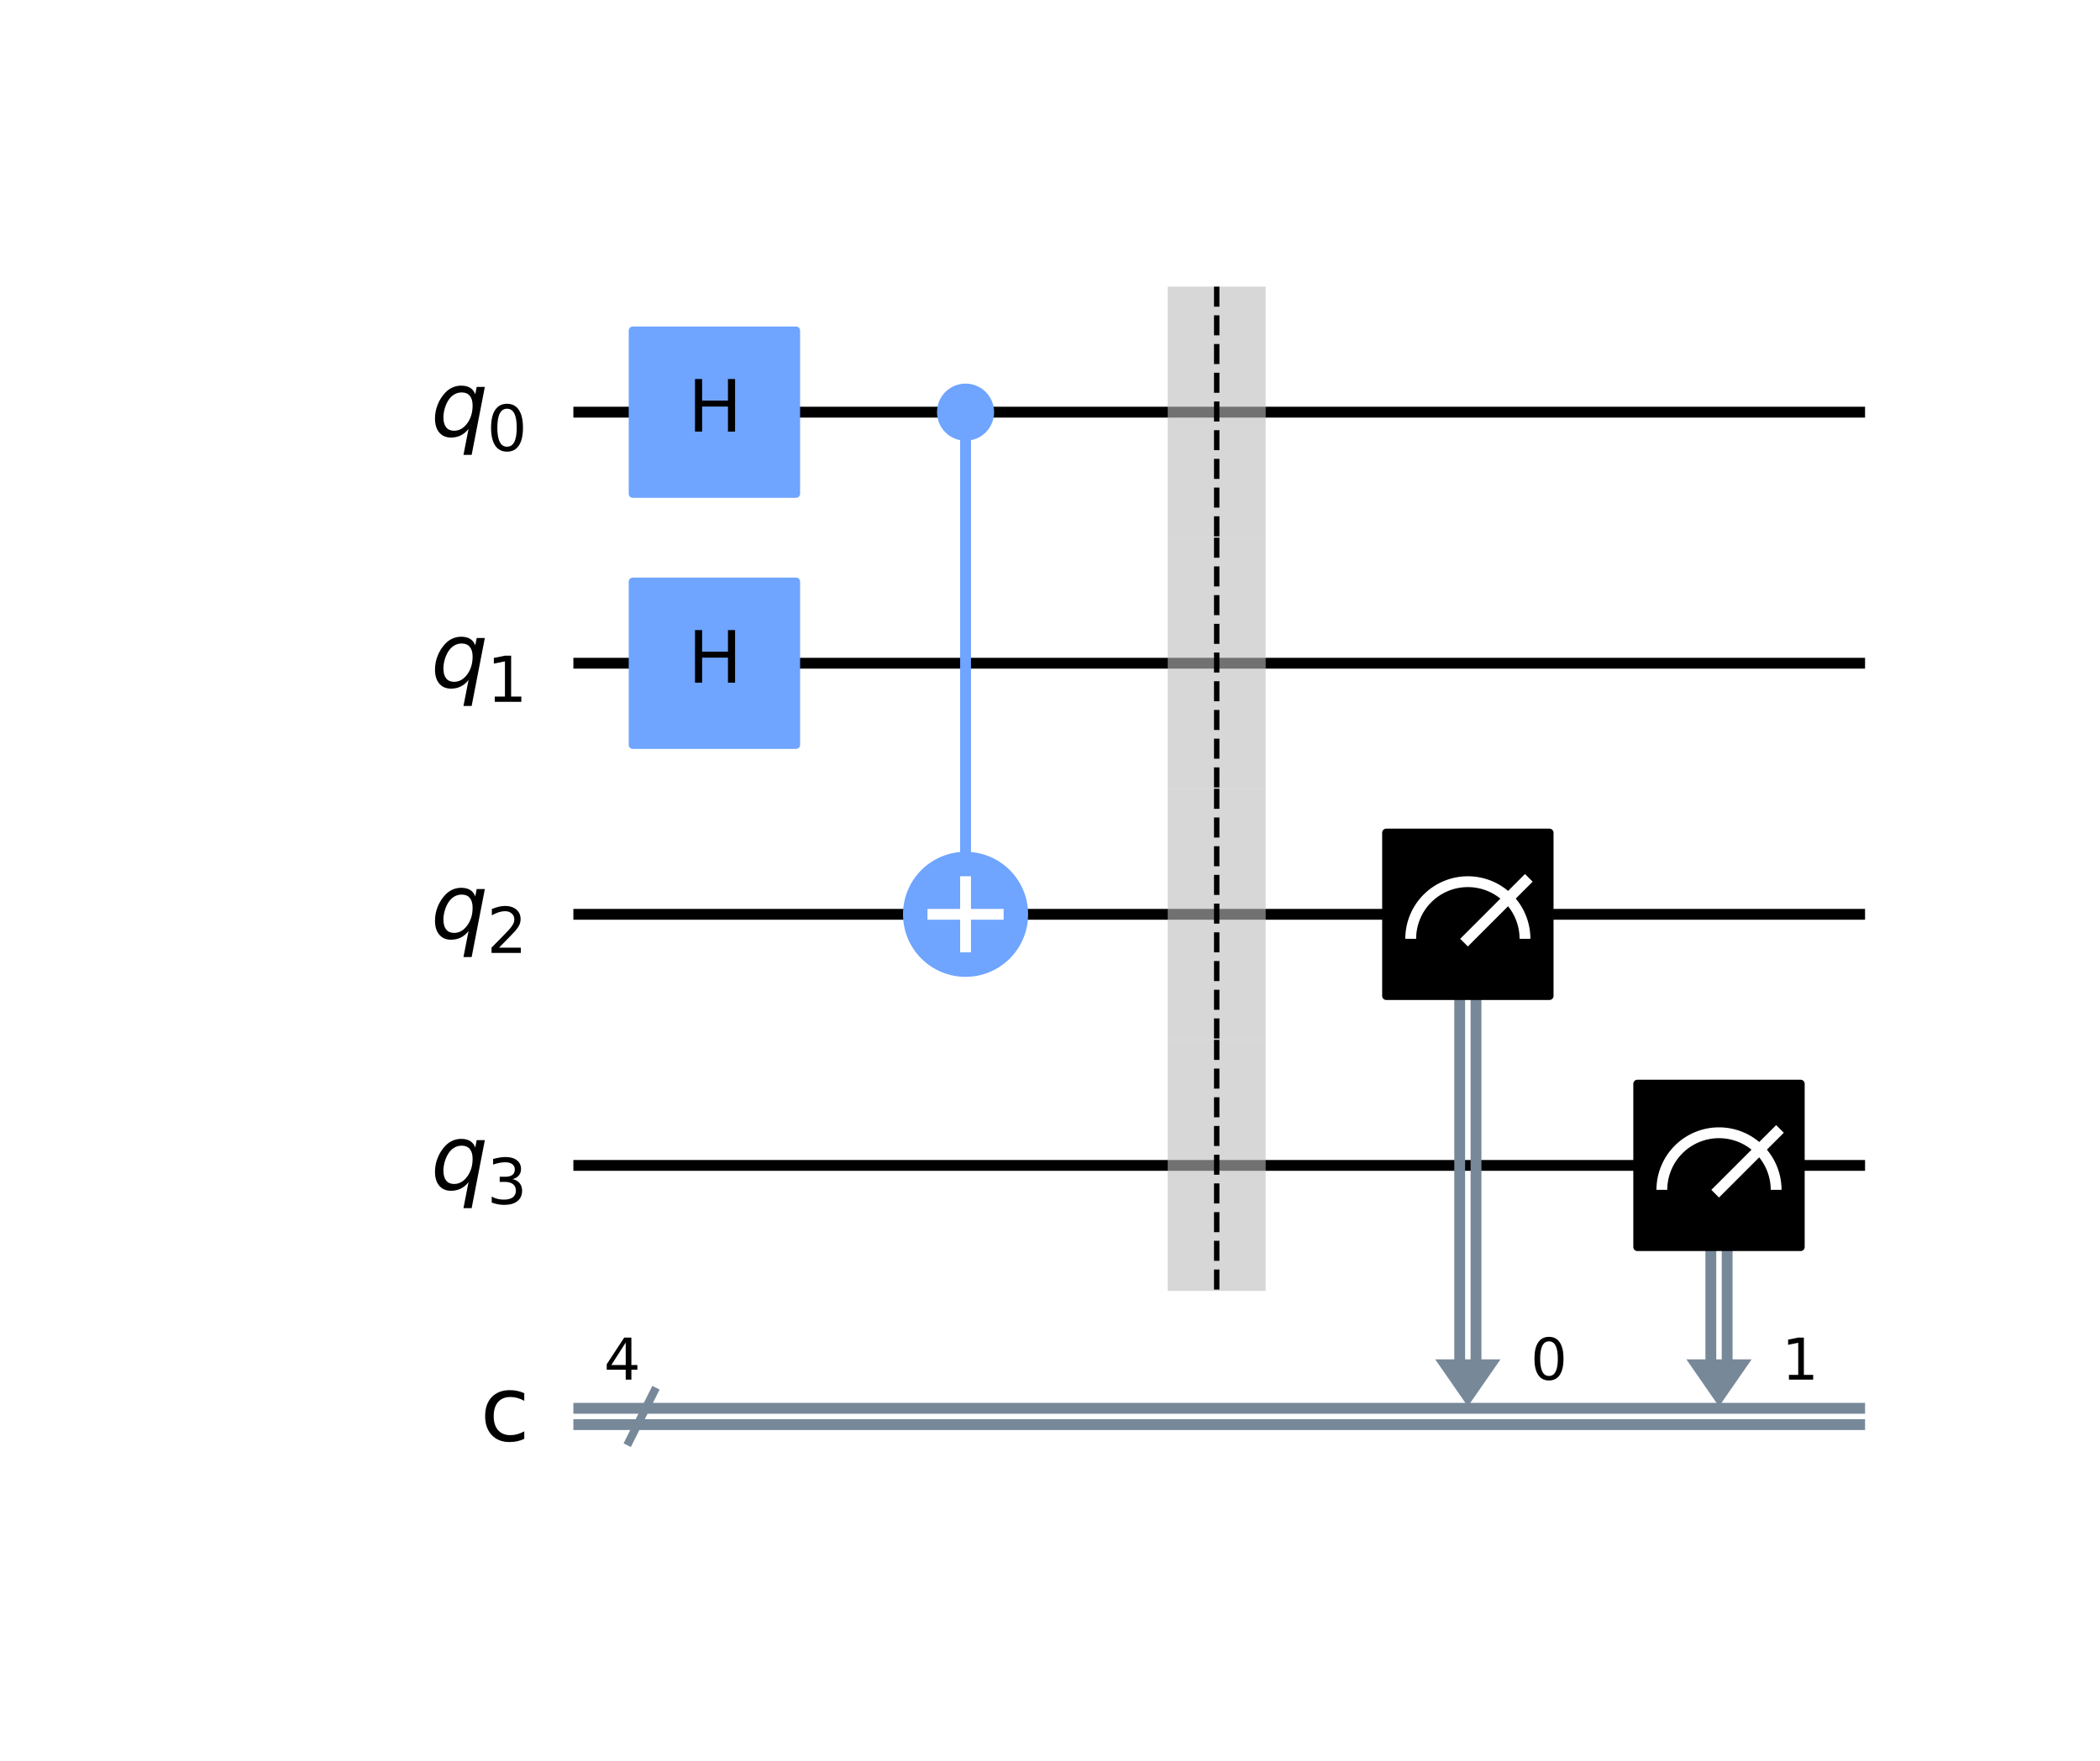 <?xml version="1.0" encoding="utf-8" standalone="no"?>
<!DOCTYPE svg PUBLIC "-//W3C//DTD SVG 1.1//EN"
  "http://www.w3.org/Graphics/SVG/1.1/DTD/svg11.dtd">
<svg xmlns:xlink="http://www.w3.org/1999/xlink" width="387.597pt" height="325.08pt" viewBox="0 0 387.597 325.08" xmlns="http://www.w3.org/2000/svg" version="1.1">
 <defs>
  <style type="text/css">*{stroke-linejoin: round; stroke-linecap: butt}</style>
 </defs>
 <g id="figure_1">
  <g id="patch_1">
   <path d="M 0 325.08 
L 387.597 325.08 
L 387.597 0 
L 0 0 
z
" style="fill: #ffffff"/>
  </g>
  <g id="axes_1">
   <g id="line2d_1">
    <path d="M 106.828 76.093 
L 343.233 76.093 
" clip-path="url(#pae8d4cae58)" style="fill: none; stroke: #000000; stroke-width: 2; stroke-linecap: square"/>
   </g>
   <g id="line2d_2">
    <path d="M 106.828 122.447 
L 343.233 122.447 
" clip-path="url(#pae8d4cae58)" style="fill: none; stroke: #000000; stroke-width: 2; stroke-linecap: square"/>
   </g>
   <g id="line2d_3">
    <path d="M 106.828 168.801 
L 343.233 168.801 
" clip-path="url(#pae8d4cae58)" style="fill: none; stroke: #000000; stroke-width: 2; stroke-linecap: square"/>
   </g>
   <g id="line2d_4">
    <path d="M 106.828 215.155 
L 343.233 215.155 
" clip-path="url(#pae8d4cae58)" style="fill: none; stroke: #000000; stroke-width: 2; stroke-linecap: square"/>
   </g>
   <g id="line2d_5">
    <path d="M 116.099 266.144 
L 120.734 256.873 
" clip-path="url(#pae8d4cae58)" style="fill: none; stroke: #778899; stroke-width: 1.5; stroke-linecap: square"/>
   </g>
   <g id="line2d_6">
    <path d="M 106.828 260.002 
L 343.233 260.002 
" clip-path="url(#pae8d4cae58)" style="fill: none; stroke: #778899; stroke-width: 2; stroke-linecap: square"/>
   </g>
   <g id="line2d_7">
    <path d="M 106.828 263.015 
L 343.233 263.015 
" clip-path="url(#pae8d4cae58)" style="fill: none; stroke: #778899; stroke-width: 2; stroke-linecap: square"/>
   </g>
   <g id="patch_2">
    <path d="M 264.895 250.963 
L 276.947 250.963 
L 270.921 259.655 
z
" clip-path="url(#pae8d4cae58)" style="fill: #778899"/>
   </g>
   <g id="patch_3">
    <path d="M 311.249 250.963 
L 323.301 250.963 
L 317.275 259.655 
z
" clip-path="url(#pae8d4cae58)" style="fill: #778899"/>
   </g>
   <g id="patch_4">
    <path d="M 102.192 52.916 
L -1056.658 52.916 
L -1056.658 331.04 
L 102.192 331.04 
z
" clip-path="url(#pae8d4cae58)" style="fill: #ffffff; stroke: #ffffff; stroke-width: 1.5; stroke-linejoin: miter"/>
   </g>
   <g id="line2d_8">
    <path d="M 178.213 168.801 
L 178.213 76.093 
" clip-path="url(#pae8d4cae58)" style="fill: none; stroke: #6fa4ff; stroke-width: 2; stroke-linecap: square"/>
   </g>
   <g id="line2d_9">
    <path d="M 272.428 168.801 
L 272.428 250.963 
" clip-path="url(#pae8d4cae58)" style="fill: none; stroke: #778899; stroke-width: 2; stroke-linecap: square"/>
   </g>
   <g id="line2d_10">
    <path d="M 269.415 168.801 
L 269.415 250.963 
" clip-path="url(#pae8d4cae58)" style="fill: none; stroke: #778899; stroke-width: 2; stroke-linecap: square"/>
   </g>
   <g id="line2d_11">
    <path d="M 318.782 215.155 
L 318.782 250.963 
" clip-path="url(#pae8d4cae58)" style="fill: none; stroke: #778899; stroke-width: 2; stroke-linecap: square"/>
   </g>
   <g id="line2d_12">
    <path d="M 315.769 215.155 
L 315.769 250.963 
" clip-path="url(#pae8d4cae58)" style="fill: none; stroke: #778899; stroke-width: 2; stroke-linecap: square"/>
   </g>
   <g id="patch_5">
    <path d="M 215.528 99.27 
L 233.606 99.27 
L 233.606 52.916 
L 215.528 52.916 
z
" clip-path="url(#pae8d4cae58)" style="fill: #bdbdbd; opacity: 0.6"/>
   </g>
   <g id="patch_6">
    <path d="M 215.528 145.624 
L 233.606 145.624 
L 233.606 99.27 
L 215.528 99.27 
z
" clip-path="url(#pae8d4cae58)" style="fill: #bdbdbd; opacity: 0.6"/>
   </g>
   <g id="patch_7">
    <path d="M 215.528 191.978 
L 233.606 191.978 
L 233.606 145.624 
L 215.528 145.624 
z
" clip-path="url(#pae8d4cae58)" style="fill: #bdbdbd; opacity: 0.6"/>
   </g>
   <g id="patch_8">
    <path d="M 215.528 238.332 
L 233.606 238.332 
L 233.606 191.978 
L 215.528 191.978 
z
" clip-path="url(#pae8d4cae58)" style="fill: #bdbdbd; opacity: 0.6"/>
   </g>
   <g id="patch_9">
    <path d="M 116.794 91.158 
L 146.924 91.158 
L 146.924 61.028 
L 116.794 61.028 
z
" clip-path="url(#pae8d4cae58)" style="fill: #6fa4ff; stroke: #6fa4ff; stroke-width: 1.5; stroke-linejoin: miter"/>
   </g>
   <g id="patch_10">
    <path d="M 116.794 137.512 
L 146.924 137.512 
L 146.924 107.382 
L 116.794 107.382 
z
" clip-path="url(#pae8d4cae58)" style="fill: #6fa4ff; stroke: #6fa4ff; stroke-width: 1.5; stroke-linejoin: miter"/>
   </g>
   <g id="patch_11">
    <path d="M 178.213 80.612 
C 179.412 80.612 180.561 80.136 181.409 79.289 
C 182.256 78.441 182.733 77.291 182.733 76.093 
C 182.733 74.894 182.256 73.745 181.409 72.897 
C 180.561 72.049 179.412 71.573 178.213 71.573 
C 177.014 71.573 175.865 72.049 175.017 72.897 
C 174.17 73.745 173.694 74.894 173.694 76.093 
C 173.694 77.291 174.17 78.441 175.017 79.289 
C 175.865 80.136 177.014 80.612 178.213 80.612 
z
" clip-path="url(#pae8d4cae58)" style="fill: #6fa4ff; stroke: #6fa4ff; stroke-width: 1.5; stroke-linejoin: miter"/>
   </g>
   <g id="patch_12">
    <path d="M 178.213 179.346 
C 181.01 179.346 183.692 178.235 185.67 176.258 
C 187.647 174.28 188.759 171.598 188.759 168.801 
C 188.759 166.004 187.647 163.322 185.67 161.344 
C 183.692 159.366 181.01 158.255 178.213 158.255 
C 175.416 158.255 172.734 159.366 170.756 161.344 
C 168.779 163.322 167.667 166.004 167.667 168.801 
C 167.667 171.598 168.779 174.28 170.756 176.258 
C 172.734 178.235 175.416 179.346 178.213 179.346 
z
" clip-path="url(#pae8d4cae58)" style="fill: #6fa4ff; stroke: #6fa4ff; stroke-width: 2; stroke-linejoin: miter"/>
   </g>
   <g id="patch_13">
    <path d="M 255.856 183.866 
L 285.986 183.866 
L 285.986 153.736 
L 255.856 153.736 
z
" clip-path="url(#pae8d4cae58)" style="stroke: #000000; stroke-width: 1.5; stroke-linejoin: miter"/>
   </g>
   <g id="patch_14">
    <path d="M 281.467 173.32 
C 281.467 170.525 280.355 167.84 278.378 165.863 
C 276.401 163.887 273.717 162.775 270.921 162.775 
C 268.125 162.775 265.441 163.887 263.464 165.863 
C 261.487 167.84 260.375 170.525 260.375 173.32 
" clip-path="url(#pae8d4cae58)" style="fill: none; stroke: #ffffff; stroke-width: 2; stroke-linejoin: miter"/>
   </g>
   <g id="line2d_13">
    <path d="M 270.921 173.32 
L 281.467 162.775 
" clip-path="url(#pae8d4cae58)" style="fill: none; stroke: #ffffff; stroke-width: 2; stroke-linecap: square"/>
   </g>
   <g id="patch_15">
    <path d="M 302.21 230.22 
L 332.34 230.22 
L 332.34 200.09 
L 302.21 200.09 
z
" clip-path="url(#pae8d4cae58)" style="stroke: #000000; stroke-width: 1.5; stroke-linejoin: miter"/>
   </g>
   <g id="patch_16">
    <path d="M 327.821 219.674 
C 327.821 216.879 326.709 214.194 324.732 212.217 
C 322.755 210.241 320.071 209.129 317.275 209.129 
C 314.479 209.129 311.795 210.241 309.818 212.217 
C 307.841 214.194 306.729 216.879 306.729 219.674 
" clip-path="url(#pae8d4cae58)" style="fill: none; stroke: #ffffff; stroke-width: 2; stroke-linejoin: miter"/>
   </g>
   <g id="line2d_14">
    <path d="M 317.275 219.674 
L 327.821 209.129 
" clip-path="url(#pae8d4cae58)" style="fill: none; stroke: #ffffff; stroke-width: 2; stroke-linecap: square"/>
   </g>
   <g id="line2d_15">
    <path d="M 178.213 174.827 
L 178.213 162.775 
" clip-path="url(#pae8d4cae58)" style="fill: none; stroke: #ffffff; stroke-width: 2; stroke-linecap: square"/>
   </g>
   <g id="line2d_16">
    <path d="M 172.187 168.801 
L 184.239 168.801 
" clip-path="url(#pae8d4cae58)" style="fill: none; stroke: #ffffff; stroke-width: 2; stroke-linecap: square"/>
   </g>
   <g id="text_1">
    <g clip-path="url(#pae8d4cae58)">
     <!-- ${q}_{0}$ -->
     <g transform="translate(79.52 80.544) scale(0.163 -0.163)">
      <defs>
       <path id="DejaVuSans-Oblique-71" d="M 2669 525 
Q 2438 222 2123 65 
Q 1809 -91 1428 -91 
Q 897 -91 595 267 
Q 294 625 294 1253 
Q 294 1759 480 2231 
Q 666 2703 1013 3078 
Q 1238 3322 1530 3453 
Q 1822 3584 2144 3584 
Q 2531 3584 2781 3431 
Q 3031 3278 3144 2969 
L 3244 3494 
L 3822 3494 
L 2888 -1319 
L 2309 -1319 
L 2669 525 
z
M 891 1338 
Q 891 875 1084 633 
Q 1278 391 1644 391 
Q 2188 391 2572 911 
Q 2956 1431 2956 2175 
Q 2956 2625 2757 2864 
Q 2559 3103 2188 3103 
Q 1916 3103 1684 2976 
Q 1453 2850 1281 2606 
Q 1100 2350 995 2006 
Q 891 1663 891 1338 
z
" transform="scale(0.016)"/>
       <path id="DejaVuSans-30" d="M 2034 4250 
Q 1547 4250 1301 3770 
Q 1056 3291 1056 2328 
Q 1056 1369 1301 889 
Q 1547 409 2034 409 
Q 2525 409 2770 889 
Q 3016 1369 3016 2328 
Q 3016 3291 2770 3770 
Q 2525 4250 2034 4250 
z
M 2034 4750 
Q 2819 4750 3233 4129 
Q 3647 3509 3647 2328 
Q 3647 1150 3233 529 
Q 2819 -91 2034 -91 
Q 1250 -91 836 529 
Q 422 1150 422 2328 
Q 422 3509 836 4129 
Q 1250 4750 2034 4750 
z
" transform="scale(0.016)"/>
      </defs>
      <use xlink:href="#DejaVuSans-Oblique-71"/>
      <use xlink:href="#DejaVuSans-30" transform="translate(63.477 -16.406) scale(0.7)"/>
     </g>
    </g>
   </g>
   <g id="text_2">
    <g clip-path="url(#pae8d4cae58)">
     <!-- ${q}_{1}$ -->
     <g transform="translate(79.52 126.898) scale(0.163 -0.163)">
      <defs>
       <path id="DejaVuSans-31" d="M 794 531 
L 1825 531 
L 1825 4091 
L 703 3866 
L 703 4441 
L 1819 4666 
L 2450 4666 
L 2450 531 
L 3481 531 
L 3481 0 
L 794 0 
L 794 531 
z
" transform="scale(0.016)"/>
      </defs>
      <use xlink:href="#DejaVuSans-Oblique-71"/>
      <use xlink:href="#DejaVuSans-31" transform="translate(63.477 -16.406) scale(0.7)"/>
     </g>
    </g>
   </g>
   <g id="text_3">
    <g clip-path="url(#pae8d4cae58)">
     <!-- ${q}_{2}$ -->
     <g transform="translate(79.52 173.252) scale(0.163 -0.163)">
      <defs>
       <path id="DejaVuSans-32" d="M 1228 531 
L 3431 531 
L 3431 0 
L 469 0 
L 469 531 
Q 828 903 1448 1529 
Q 2069 2156 2228 2338 
Q 2531 2678 2651 2914 
Q 2772 3150 2772 3378 
Q 2772 3750 2511 3984 
Q 2250 4219 1831 4219 
Q 1534 4219 1204 4116 
Q 875 4013 500 3803 
L 500 4441 
Q 881 4594 1212 4672 
Q 1544 4750 1819 4750 
Q 2544 4750 2975 4387 
Q 3406 4025 3406 3419 
Q 3406 3131 3298 2873 
Q 3191 2616 2906 2266 
Q 2828 2175 2409 1742 
Q 1991 1309 1228 531 
z
" transform="scale(0.016)"/>
      </defs>
      <use xlink:href="#DejaVuSans-Oblique-71"/>
      <use xlink:href="#DejaVuSans-32" transform="translate(63.477 -16.406) scale(0.7)"/>
     </g>
    </g>
   </g>
   <g id="text_4">
    <g clip-path="url(#pae8d4cae58)">
     <!-- ${q}_{3}$ -->
     <g transform="translate(79.52 219.606) scale(0.163 -0.163)">
      <defs>
       <path id="DejaVuSans-33" d="M 2597 2516 
Q 3050 2419 3304 2112 
Q 3559 1806 3559 1356 
Q 3559 666 3084 287 
Q 2609 -91 1734 -91 
Q 1441 -91 1130 -33 
Q 819 25 488 141 
L 488 750 
Q 750 597 1062 519 
Q 1375 441 1716 441 
Q 2309 441 2620 675 
Q 2931 909 2931 1356 
Q 2931 1769 2642 2001 
Q 2353 2234 1838 2234 
L 1294 2234 
L 1294 2753 
L 1863 2753 
Q 2328 2753 2575 2939 
Q 2822 3125 2822 3475 
Q 2822 3834 2567 4026 
Q 2313 4219 1838 4219 
Q 1578 4219 1281 4162 
Q 984 4106 628 3988 
L 628 4550 
Q 988 4650 1302 4700 
Q 1616 4750 1894 4750 
Q 2613 4750 3031 4423 
Q 3450 4097 3450 3541 
Q 3450 3153 3228 2886 
Q 3006 2619 2597 2516 
z
" transform="scale(0.016)"/>
      </defs>
      <use xlink:href="#DejaVuSans-Oblique-71"/>
      <use xlink:href="#DejaVuSans-33" transform="translate(63.477 -16.406) scale(0.7)"/>
     </g>
    </g>
   </g>
   <g id="text_5">
    <g clip-path="url(#pae8d4cae58)">
     <!-- 4 -->
     <g transform="translate(111.463 254.711) scale(0.104 -0.104)">
      <defs>
       <path id="DejaVuSans-34" d="M 2419 4116 
L 825 1625 
L 2419 1625 
L 2419 4116 
z
M 2253 4666 
L 3047 4666 
L 3047 1625 
L 3713 1625 
L 3713 1100 
L 3047 1100 
L 3047 0 
L 2419 0 
L 2419 1100 
L 313 1100 
L 313 1709 
L 2253 4666 
z
" transform="scale(0.016)"/>
      </defs>
      <use xlink:href="#DejaVuSans-34"/>
     </g>
    </g>
   </g>
   <g id="text_6">
    <g clip-path="url(#pae8d4cae58)">
     <!-- c -->
     <g transform="translate(88.622 265.993) scale(0.163 -0.163)">
      <defs>
       <path id="DejaVuSans-63" d="M 3122 3366 
L 3122 2828 
Q 2878 2963 2633 3030 
Q 2388 3097 2138 3097 
Q 1578 3097 1268 2742 
Q 959 2388 959 1747 
Q 959 1106 1268 751 
Q 1578 397 2138 397 
Q 2388 397 2633 464 
Q 2878 531 3122 666 
L 3122 134 
Q 2881 22 2623 -34 
Q 2366 -91 2075 -91 
Q 1284 -91 818 406 
Q 353 903 353 1747 
Q 353 2603 823 3093 
Q 1294 3584 2113 3584 
Q 2378 3584 2631 3529 
Q 2884 3475 3122 3366 
z
" transform="scale(0.016)"/>
      </defs>
      <use xlink:href="#DejaVuSans-63"/>
     </g>
    </g>
   </g>
   <g id="text_7">
    <g clip-path="url(#pae8d4cae58)">
     <!-- H -->
     <g transform="translate(126.971 79.68) scale(0.13 -0.13)">
      <defs>
       <path id="DejaVuSans-48" d="M 628 4666 
L 1259 4666 
L 1259 2753 
L 3553 2753 
L 3553 4666 
L 4184 4666 
L 4184 0 
L 3553 0 
L 3553 2222 
L 1259 2222 
L 1259 0 
L 628 0 
L 628 4666 
z
" transform="scale(0.016)"/>
      </defs>
      <use xlink:href="#DejaVuSans-48"/>
     </g>
    </g>
   </g>
   <g id="text_8">
    <g clip-path="url(#pae8d4cae58)">
     <!-- H -->
     <g transform="translate(126.971 126.034) scale(0.13 -0.13)">
      <use xlink:href="#DejaVuSans-48"/>
     </g>
    </g>
   </g>
   <g id="line2d_17">
    <path d="M 224.567 52.916 
L 224.567 99.27 
" clip-path="url(#pae8d4cae58)" style="fill: none; stroke-dasharray: 3.7,1.6; stroke-dashoffset: 0; stroke: #000000"/>
   </g>
   <g id="line2d_18">
    <path d="M 224.567 99.27 
L 224.567 145.624 
" clip-path="url(#pae8d4cae58)" style="fill: none; stroke-dasharray: 3.7,1.6; stroke-dashoffset: 0; stroke: #000000"/>
   </g>
   <g id="line2d_19">
    <path d="M 224.567 145.624 
L 224.567 191.978 
" clip-path="url(#pae8d4cae58)" style="fill: none; stroke-dasharray: 3.7,1.6; stroke-dashoffset: 0; stroke: #000000"/>
   </g>
   <g id="line2d_20">
    <path d="M 224.567 191.978 
L 224.567 238.332 
" clip-path="url(#pae8d4cae58)" style="fill: none; stroke-dasharray: 3.7,1.6; stroke-dashoffset: 0; stroke: #000000"/>
   </g>
   <g id="text_9">
    <g clip-path="url(#pae8d4cae58)">
     <!-- 0 -->
     <g transform="translate(282.51 254.711) scale(0.104 -0.104)">
      <use xlink:href="#DejaVuSans-30"/>
     </g>
    </g>
   </g>
   <g id="text_10">
    <g clip-path="url(#pae8d4cae58)">
     <!-- 1 -->
     <g transform="translate(328.864 254.711) scale(0.104 -0.104)">
      <use xlink:href="#DejaVuSans-31"/>
     </g>
    </g>
   </g>
  </g>
 </g>
 <defs>
  <clipPath id="pae8d4cae58">
   <rect x="49.419" y="39.01" width="298.45" height="250.312"/>
  </clipPath>
 </defs>
</svg>
